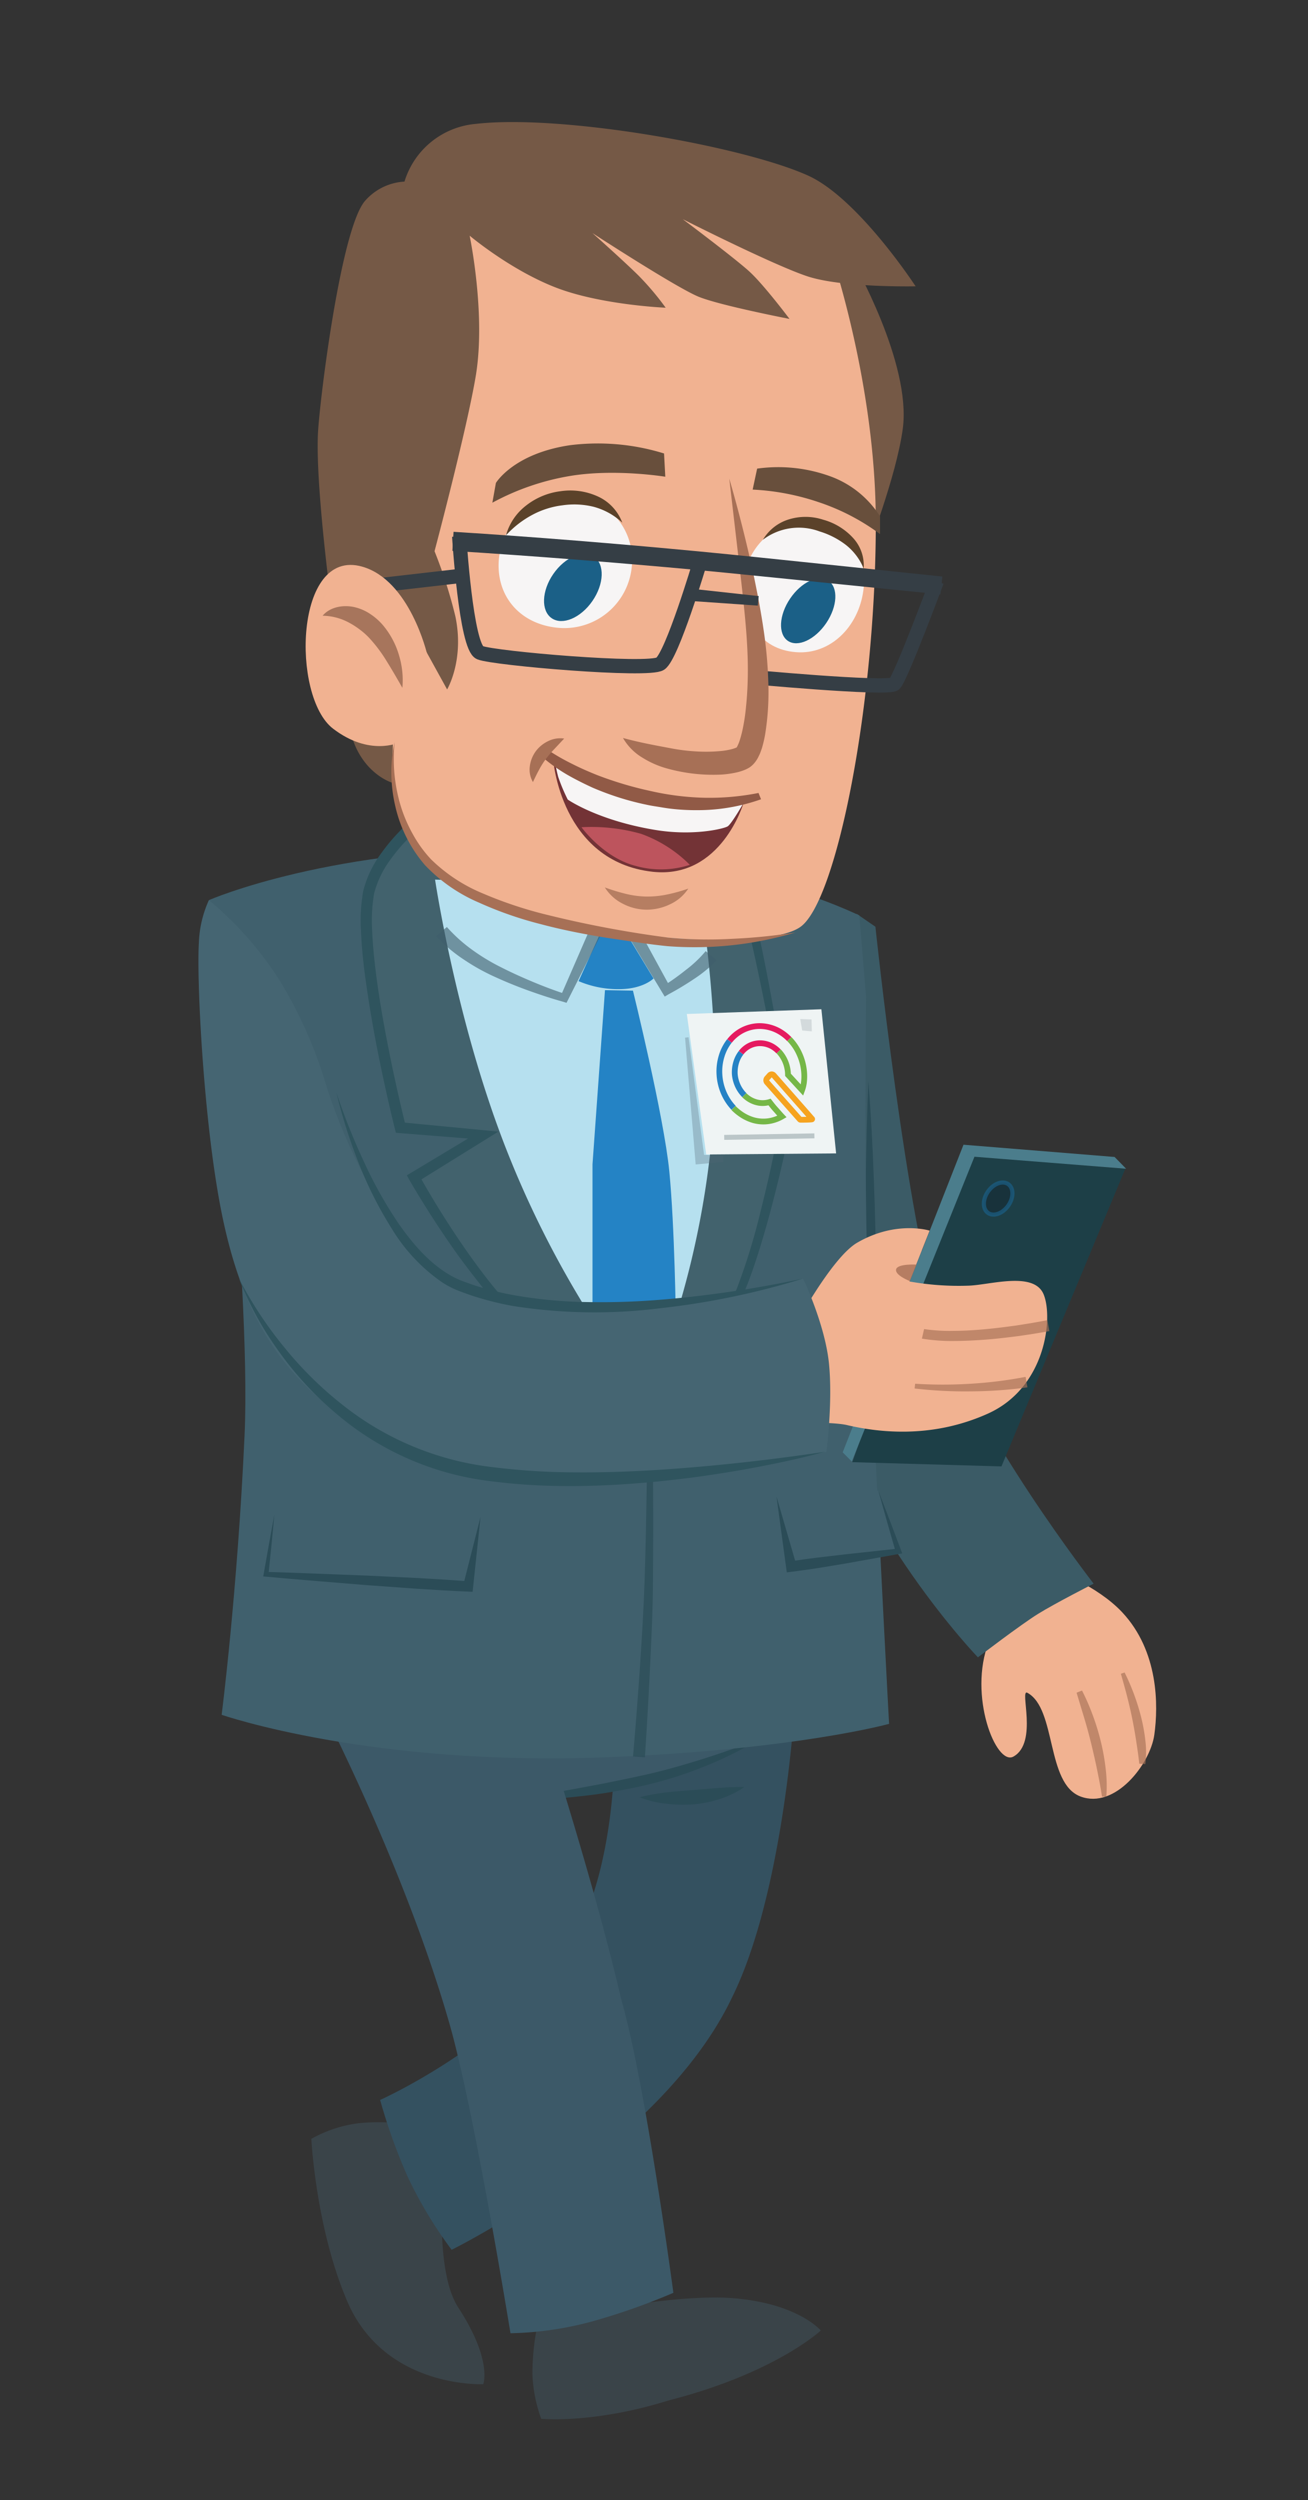 <svg xmlns="http://www.w3.org/2000/svg" width="274.58" height="524.72" viewBox="0 0 274.58 524.72">
  <rect x="0" y="0" width="274.58" height="524.72" fill="#333333" stroke="none"/>
  <defs>
    <style>
      .cls-1 {
        isolation: isolate;
      }

      .cls-2 {
        fill: #f1b291;
      }

      .cls-3 {
        fill: #3a4449;
      }

      .cls-4 {
        fill: #345160;
      }

      .cls-5 {
        fill: #3b5b66;
      }

      .cls-6 {
        fill: #3c5968;
      }

      .cls-7 {
        fill: #2b4c57;
      }

      .cls-8 {
        fill: #40606d;
      }

      .cls-9 {
        fill: #42626d;
      }

      .cls-10 {
        fill: #2f545e;
      }

      .cls-11 {
        fill: #b6e0ef;
      }

      .cls-12 {
        fill: #2483c5;
      }

      .cls-13 {
        opacity: 0.6;
      }

      .cls-14 {
        fill: #405e6b;
      }

      .cls-15 {
        opacity: 0.7;
      }

      .cls-16 {
        fill: #eff4f4;
      }

      .cls-17, .cls-20 {
        fill: #536872;
      }

      .cls-17 {
        stroke: #405a63;
        stroke-width: 1.04px;
      }

      .cls-17, .cls-22, .cls-39, .cls-41, .cls-42, .cls-43, .cls-44 {
        stroke-miterlimit: 10;
      }

      .cls-17, .cls-18 {
        opacity: 0.3;
      }

      .cls-19 {
        fill: #516672;
      }

      .cls-20 {
        opacity: 0.18;
      }

      .cls-21 {
        fill: #755946;
      }

      .cls-22, .cls-41, .cls-42, .cls-43, .cls-44 {
        fill: none;
      }

      .cls-22 {
        stroke: #353e45;
        stroke-width: 3px;
      }

      .cls-23 {
        fill: #a7755c;
      }

      .cls-24 {
        fill: #f7f5f5;
      }

      .cls-25 {
        fill: #684f3c;
      }

      .cls-26 {
        fill: #5b422a;
      }

      .cls-27 {
        fill: #1b6087;
      }

      .cls-28, .cls-36 {
        fill: #a77056;
      }

      .cls-29 {
        fill: #65262d;
        opacity: 0.9;
      }

      .cls-30 {
        fill: #cb5b65;
        opacity: 0.84;
      }

      .cls-31 {
        fill: #915a46;
      }

      .cls-32, .cls-36 {
        opacity: 0.8;
      }

      .cls-33 {
        fill: #353e45;
      }

      .cls-34 {
        fill: #1d3f47;
      }

      .cls-35 {
        fill: #4b7d8c;
      }

      .cls-37 {
        fill: #456572;
      }

      .cls-38 {
        opacity: 0.66;
      }

      .cls-39 {
        fill: #162c35;
        stroke: #1b6087;
        stroke-width: 0.87px;
        opacity: 0.68;
      }

      .cls-40 {
        mix-blend-mode: multiply;
      }

      .cls-41 {
        stroke: #2582c5;
      }

      .cls-41, .cls-42, .cls-43, .cls-44 {
        stroke-width: 1.21px;
      }

      .cls-42 {
        stroke: #e51a60;
      }

      .cls-43 {
        stroke: #75b747;
      }

      .cls-44 {
        stroke: #f6a31f;
      }
    </style>
  </defs>
  <g class="cls-1">
    <g id="Ebene_1" data-name="Ebene 1">
      <path class="cls-2" d="M207.57,344.57c-4.38,11.23,1.53,26.11,5.17,24.08,5.27-2.93,1.17-14.36,2.95-13.38,6.13,3.38,3.87,19,11.12,21.75s14.65-6.79,15.51-12.95.9-17.53-6.73-25.69c-5.3-5.67-14.26-8.89-14.26-8.89Z"/>
      <path class="cls-3" d="M87.23,445.9s-7.22-1-12.72-.2a27.44,27.44,0,0,0-9.15,3.17s.9,18.6,7.54,34.11c7.88,18.37,28.54,17.38,28.54,17.38s2-5-5.25-16.1c-4.63-7.14-3.28-23.91-3.28-23.91"/>
      <path class="cls-4" d="M166.56,361.42s-2.5,36.79-12.87,57.74c-14.86,31.32-58.88,53-58.88,53A89.27,89.27,0,0,1,85.66,457a116.32,116.32,0,0,1-5.86-16.29s28.85-12.89,41-34.21c8.86-16.73,8.19-40.6,8.19-40.6"/>
      <path class="cls-5" d="M179.86,191.8l3.91,2.69s6.49,61.73,13.7,83.77,32.11,54.1,32.11,54.1-8.06,4.1-11.7,6.36-12.59,9.1-12.59,9.1-24.92-25.8-34.53-59-8-81.13-8-81.13Z"/>
      <path class="cls-6" d="M170.05,332.12l.45,29S142.18,373.56,110.75,378s-31.62,3.89-31.62,3.89l-13.77-41Z"/>
      <path class="cls-7" d="M182.3,226.87q.78,10.32,1.14,20.67c.27,6.89.41,13.79.53,20.68s.12,13.79,0,20.68-.3,13.78-.66,20.68q-.75-10.32-1.08-20.67c-.24-6.9-.39-13.79-.5-20.68s-.11-13.78,0-20.67S182,233.77,182.3,226.87Z"/>
      <path class="cls-3" d="M113.28,485.93a50.9,50.9,0,0,0-1.51,12.48,30.87,30.87,0,0,0,1.84,9.21s10.88,1.11,26.79-3.86c22.37-5.72,31.9-14.66,31.9-14.66s-4.79-5.77-18.71-6.81c-9.59-.71-24.6,2-24.6,2"/>
      <path class="cls-7" d="M108.33,377.66l13-2.35c2.15-.42,4.31-.78,6.46-1.23s4.29-.86,6.42-1.34c4.27-.9,8.46-2.08,12.65-3.38s8.31-2.77,12.45-4.32a76.89,76.89,0,0,1-11.9,5.87,84,84,0,0,1-12.73,3.93c-2.16.49-4.35.89-6.53,1.27s-4.38.66-6.58.89A99.18,99.18,0,0,1,108.33,377.66Z"/>
      <path class="cls-6" d="M115.21,365.85s9.7,30.06,15.15,53.56c5.16,17.84,11,61.78,11,61.78a139.45,139.45,0,0,1-15.74,5.63,70.46,70.46,0,0,1-18.46,2.85s-7.68-47.36-12.94-65.43c-9.18-31.82-26-64.47-26-64.47"/>
      <path class="cls-8" d="M180.39,192.12S153,178.53,113.18,178.06c-43.44-.51-69.33,10.85-69.33,10.85s9,79.36,7.49,112.33-4.81,58.64-4.81,58.64,31.4,10.91,81.11,8.9c39.51-1.6,59-7,59-7s-1.85-33.72-4.23-85.62c-1.12-24.31-.6-66.95-.6-66.95"/>
      <g>
        <polyline class="cls-8" points="100.88 318.33 98.25 332.95 55.83 330.39 57.58 317.85"/>
        <path class="cls-7" d="M100.88,318.33l-1.57,14.81-.1.93-1-.05c-3.54-.14-7.07-.36-10.61-.59L77,332.67c-7.06-.59-14.13-1.13-21.19-1.78l-.55-.05.09-.52,1.11-6.24,1.14-6.23L57,324.16l-.65,6.3-.47-.57c7.09.2,14.17.52,21.25.78l10.61.51c3.54.2,7.07.41,10.6.69l-1.12.89Z"/>
      </g>
      <g>
        <path class="cls-9" d="M133.73,301s-18.76-16.91-28.39-27.5-18.45-26.41-18.45-26.41l14.56-8.89L84,236.67s-8.91-35.1-6.85-48.5c1.18-7.67,9.41-14.71,9.41-14.71l60.48,2.14s7.6,11,9.62,14.86,8,38.29,8,38.29L151.55,234l12.75,4.52s-3.61,18.32-8.09,30.32-16.4,31.07-16.4,31.07"/>
        <path class="cls-10" d="M133.34,301.46q-6.7-6-13.26-12.12c-4.37-4.11-8.7-8.25-12.88-12.57-2.09-2.15-4.14-4.39-6-6.73s-3.72-4.75-5.47-7.19c-3.49-4.92-6.74-10-9.78-15.19h0l-.54-1,.94-.56,14.62-8.79h0l.44,1.88L83.92,237.8l-.81-.07-.2-.78c-1.35-5.45-2.55-10.9-3.64-16.4s-2-11-2.75-16.59c-.34-2.79-.62-5.59-.73-8.42a35.17,35.17,0,0,1,.48-8.64,22.83,22.83,0,0,1,3.8-7.89,39.38,39.38,0,0,1,5.77-6.42l.32-.29.46,0,60.48,2.14h0l.57,0,.32.47c2.66,3.94,5.29,7.88,7.79,12,.62,1,1.24,2,1.81,3.16a22.2,22.2,0,0,1,1.12,3.59c.58,2.33,1.07,4.65,1.55,7,1.87,9.31,3.48,18.65,5.05,28h0l.08.53-.5.21-13,5.53h0l0-1.88,12.79,4.4h0l.94.32-.2,1c-1.16,5.47-2.45,10.87-3.91,16.25q-1.08,4-2.34,8c-.86,2.66-1.74,5.31-2.84,7.9a154.64,154.64,0,0,1-7.49,15q-4.07,7.29-8.51,14.35l-1-.64c2.86-4.73,5.62-9.55,8.24-14.42a149.84,149.84,0,0,0,7.16-14.91,132.75,132.75,0,0,0,4.86-15.78c1.36-5.36,2.57-10.77,3.63-16.18l.73,1.29h0l-12.7-4.65-2.56-.94,2.52-.94h0l13.21-4.92-.42.75h0c-1.71-9.31-3.48-18.63-5.49-27.86-.51-2.31-1-4.61-1.63-6.87a22.88,22.88,0,0,0-1-3.18c-.52-1-1.16-2-1.77-3-2.53-4-5.22-7.87-7.93-11.73l.9.49h0l-60.48-2.15.79-.27a37.22,37.22,0,0,0-5.4,6,20.86,20.86,0,0,0-3.44,7.08,33.78,33.78,0,0,0-.42,8c.11,2.74.39,5.5.72,8.24.68,5.5,1.64,11,2.72,16.43s2.28,10.89,3.62,16.28l-1-.86,17.42,1.67,3,.29-2.57,1.6h0l-14.5,9,.4-1.53h0c2.89,5.17,6.06,10.25,9.43,15.14q2.54,3.68,5.28,7.18c1.84,2.33,3.81,4.53,5.85,6.71,4.08,4.34,8.33,8.54,12.63,12.7s8.65,8.26,13,12.31Z"/>
      </g>
      <path class="cls-11" d="M135.9,292.81s-18.12-20.8-30.77-54.62c-9.68-25.87-13.8-53.59-13.8-53.59l55.33,1.66s4.66,26.33,3.06,48.94A185.51,185.51,0,0,1,135.9,292.81Z"/>
      <path class="cls-12" d="M129.33,192.35l7.86,13s-2.13,2.21-7.15,2.24a21.19,21.19,0,0,1-8.58-1.68l6.17-13.58Z"/>
      <g class="cls-13">
        <path class="cls-14" d="M150.49,201.5a28,28,0,0,1-4.87,4c-1.7,1.14-3.42,2.17-5.22,3.14h0l-.86.51-.54-.89-11.74-19.48,2.65-.11L119.26,209.8l-.34.66-.65-.21h0c-2.42-.67-4.78-1.45-7.13-2.29s-4.67-1.77-6.95-2.81a43.87,43.87,0,0,1-6.67-3.67,33.83,33.83,0,0,1-6-5l2.29-1.93a32.4,32.4,0,0,0,5.21,4.71,42.49,42.49,0,0,0,6.15,3.73c2.17,1.11,4.4,2.11,6.66,3.06s4.56,1.81,6.86,2.57h0l-1,.45,9.46-21.72,1.2-2.76,1.46,2.65,10.92,20-1.4-.37h0c1.62-1,3.24-2.19,4.75-3.39a25,25,0,0,0,4.06-3.87Z"/>
      </g>
      <path class="cls-12" d="M132.87,207.9s6.49,26.31,7.63,37.9,1.38,31.33,1.38,31.33L136,292.8l-11.62-15.55V244.36L127,207.8Z"/>
      <g>
        <polyline class="cls-8" points="163 314.06 166.12 328.77 188.6 325.62 184.36 312.84"/>
        <path class="cls-7" d="M163,314.06l4.21,14.48-1.24-.87q2.81-.44,5.62-.78l5.64-.66L188.52,325l-.47.77q-1.87-6.48-3.69-13c1.63,4.19,3.22,8.39,4.8,12.6l.24.64-.72.12-11.18,2-5.6.93c-1.87.28-3.75.55-5.62.79l-1.11.14-.14-1Z"/>
      </g>
      <g class="cls-15">
        <path class="cls-8" d="M136.42,293.92s.16,30.57-.45,44.81-1.83,30-1.83,30"/>
        <path class="cls-7" d="M136.92,293.92c.16,12.48.28,25,.15,37.45,0,6.25-.32,12.5-.62,18.73s-.66,12.47-1.07,18.71l-2.49-.19q.8-9.31,1.44-18.64c.41-6.22.8-12.43,1-18.65.39-12.46.52-24.93.61-37.4Z"/>
      </g>
      <path class="cls-7" d="M134.25,377.18a44.82,44.82,0,0,1,5.55-1c1.82-.21,3.65-.36,5.43-.49l5.37-.44a54.32,54.32,0,0,1,5.62-.2,19.06,19.06,0,0,1-5.15,2.51,24.16,24.16,0,0,1-5.61,1.12,29,29,0,0,1-5.67-.15A21,21,0,0,1,134.25,377.18Z"/>
      <polygon class="cls-16" points="144.18 212.8 172.43 211.81 175.52 242.06 148.25 242.29 144.18 212.8"/>
      <line class="cls-17" x1="152.03" y1="238.7" x2="170.96" y2="238.38"/>
      <g class="cls-18">
        <polygon class="cls-19" points="144.55 217.69 147.91 243.21 146.91 242.33 151.81 242.53 151.84 243.86 146.96 244.3 146.04 244.38 145.96 243.42 143.81 217.77 144.55 217.69"/>
      </g>
      <polygon class="cls-20" points="167.99 213.86 170.36 213.95 170.42 216.45 168.4 216.27 167.99 213.86"/>
      <path class="cls-10" d="M98.72,274.77c-.26,3-.61,6-.85,9a75.34,75.34,0,0,0-.31,8.86c.17,2.95.43,5.95.78,8.92s.77,5.94,1.36,8.91a43,43,0,0,1-2.77-8.68,63.51,63.51,0,0,1-1.31-9,38.62,38.62,0,0,1,.55-9.19A40.37,40.37,0,0,1,98.72,274.77Z"/>
      <path class="cls-21" d="M179,54.73s12.34,21.42,10.52,35.21c-1.33,10-7.63,26.13-7.63,26.13L168.31,55.38Z"/>
      <path class="cls-2" d="M81.92,158s-1.22,14.92,10.46,24.61c16.39,13.6,66.85,18.16,75.64,11.92,7.65-5.41,15.87-47,15.83-84.94,0-29.87-9.9-58-9.9-58s-26.78-11.3-50.79-11.65a86.3,86.3,0,0,0-35.89,7.78l-5.38,94.83"/>
      <path class="cls-21" d="M98.59,49.46S102,65.74,99.91,78.68c-1.83,11.17-8.69,37-8.69,37a100.44,100.44,0,0,1,4.37,13.66c1.94,9.22-1.73,15.35-1.73,15.35L83.27,125.48l-1,38.77s-7.13-2.15-8.94-11.86S66,104.47,66.76,90.7c.42-7.31,4.84-42.91,9.91-48.59a11.87,11.87,0,0,1,8.24-4A17.2,17.2,0,0,1,99.87,26c18-2.07,56,4.65,69.72,10.83,10.55,4.74,22.62,23.26,22.62,23.26s-15.47.33-22.78-2.12S143.33,46,143.33,46s10.93,8.19,14,11,8.41,9.93,8.41,9.93-14.39-2.78-19-4.62-22.38-13.4-22.38-13.4,6.65,5.92,9.7,8.94a58.4,58.4,0,0,1,5.68,6.73s-13.7-.56-23.23-4.3S98.59,49.46,98.59,49.46Z"/>
      <line class="cls-22" x1="96.08" y1="120.93" x2="77.58" y2="123.05"/>
      <path class="cls-2" d="M89.66,137.27S86.05,121.73,76,118.91c-14.17-4-14.86,27.26-6.1,34,7.68,5.89,13.85,2.92,13.85,2.92"/>
      <path class="cls-23" d="M84.47,144.35c-1.12-1.95-2.17-3.79-3.27-5.54a30.21,30.21,0,0,0-3.53-4.75,14.75,14.75,0,0,0-2-1.83,17.2,17.2,0,0,0-2.26-1.48,12,12,0,0,0-5.68-1.53c1.56-1.88,4.44-2.37,6.86-1.76A10,10,0,0,1,77.93,129a12.26,12.26,0,0,1,2.69,2.49,17.3,17.3,0,0,1,3.18,6.17A17.83,17.83,0,0,1,84.47,144.35Z"/>
      <path class="cls-24" d="M104.74,117.19c-.76,7.81,4.38,13.9,12.58,14.58A14.22,14.22,0,0,0,132.62,119a13.52,13.52,0,0,0-12.56-15A14.68,14.68,0,0,0,104.74,117.19Z"/>
      <path class="cls-24" d="M156.12,122.43c-.24,7.71,3.36,13.86,11,14.44,7.16.55,13.08-5.27,14.12-12.94,1.11-8.14-4.24-14.09-11.41-14.54S156.33,115.25,156.12,122.43Z"/>
      <path class="cls-25" d="M139.66,100.05S129,98.3,119.55,99.91a52.19,52.19,0,0,0-16.19,5.59l.74-4.14s3.68-6.18,15.59-7.93a47,47,0,0,1,19.71,1.74Z"/>
      <path class="cls-26" d="M130.63,109.69a14.25,14.25,0,0,0-6-3.33,17.07,17.07,0,0,0-6.57-.31,17.94,17.94,0,0,0-6.31,2,20.51,20.51,0,0,0-5.54,4.31,11.92,11.92,0,0,1,4.24-6.27,14.6,14.6,0,0,1,7.23-3,13.92,13.92,0,0,1,7.78,1.08A9.8,9.8,0,0,1,130.63,109.69Z"/>
      <path class="cls-26" d="M181.3,119.3a12.22,12.22,0,0,0-3.81-5,17.27,17.27,0,0,0-5.44-2.77,12.45,12.45,0,0,0-11.9,1.75A9.61,9.61,0,0,1,165.6,109a11.91,11.91,0,0,1,7.21.07,13.27,13.27,0,0,1,6.15,3.7A8.49,8.49,0,0,1,181.3,119.3Z"/>
      <path class="cls-25" d="M158,102.75a50.46,50.46,0,0,1,13.74,2.6,45.88,45.88,0,0,1,13,6.74v-3.72A20.73,20.73,0,0,0,174.4,100a32,32,0,0,0-15.46-1.65Z"/>
      <ellipse class="cls-27" cx="120.26" cy="123.3" rx="7.83" ry="4.99" transform="translate(-49.53 152.24) rotate(-55.39)"/>
      <ellipse class="cls-27" cx="169.66" cy="128.21" rx="7.61" ry="4.58" transform="translate(-31.53 197.08) rotate(-55.98)"/>
      <path class="cls-22" d="M196.66,122s-7.55,20.3-8.9,21.54-31.88-1.63-31.88-1.63"/>
      <g>
        <path class="cls-2" d="M153.09,100.43s4.36,21.14,5.6,34S158.26,157.57,156,159s-8.68,1.8-15.45.24-9.81-4.31-9.81-4.31"/>
        <path class="cls-28" d="M153.09,100.43q3,10.36,5.26,20.95c.72,3.54,1.41,7.08,1.93,10.68a92.26,92.26,0,0,1,1,10.94,55.83,55.83,0,0,1-.67,11.19,25.44,25.44,0,0,1-.69,2.91l-.28.77a6.43,6.43,0,0,1-.35.79,6.34,6.34,0,0,1-1.22,1.8,6,6,0,0,1-.61.52,5.45,5.45,0,0,1-.5.3,6.77,6.77,0,0,1-.9.4,10.45,10.45,0,0,1-1.63.47,20.6,20.6,0,0,1-3,.41,36.14,36.14,0,0,1-11.36-1.27,19.44,19.44,0,0,1-5.24-2.3,11.48,11.48,0,0,1-4.05-4.11c3.69,1,6.92,1.57,10.26,2.2a38.74,38.74,0,0,0,5,.61,32.9,32.9,0,0,0,5-.05,14.59,14.59,0,0,0,2.3-.35,7.81,7.81,0,0,0,.95-.28,3,3,0,0,0,.33-.14s.14-.06.07,0a.14.14,0,0,0-.1.07,2.31,2.31,0,0,0,.24-.43,8.43,8.43,0,0,0,.39-.93,23.22,23.22,0,0,0,.63-2.3,40.75,40.75,0,0,0,.76-5c.18-1.72.29-3.45.34-5.2.23-7-.57-14.05-1.36-21.17Z"/>
      </g>
      <path class="cls-29" d="M156.09,168.52s-4.68,16-19.06,14.44c-19.36-2.15-20.91-23.61-20.91-23.61"/>
      <path class="cls-30" d="M144.81,181.5a19.59,19.59,0,0,1-11.41.21c-6.73-1.72-11.33-8.1-11.33-8.1a38.33,38.33,0,0,1,12.5,1.38A27.53,27.53,0,0,1,144.81,181.5Z"/>
      <path class="cls-24" d="M156.09,168.52s-2.53,4.41-3.34,4.91-7.27,2.09-15.36.72c-12-2-18.21-6.35-18.21-6.35a38.05,38.05,0,0,1-2-4.76,33.46,33.46,0,0,1-.87-4.5s14.7,7.16,22.52,8.61A106.86,106.86,0,0,0,156.09,168.52Z"/>
      <g>
        <path class="cls-2" d="M159.54,167.07a46.26,46.26,0,0,1-19.14,1.09c-16.62-2.44-25.75-10-25.75-10"/>
        <path class="cls-31" d="M159.76,167.74A39.8,39.8,0,0,1,147.9,170a47.19,47.19,0,0,1-6.06-.17c-1-.09-2-.23-3-.4s-2-.3-3-.52a58.78,58.78,0,0,1-11.49-3.63c-1.83-.84-3.63-1.74-5.38-2.75a35.43,35.43,0,0,1-5-3.54l1.22-1.48a44.79,44.79,0,0,0,4.95,2.82c1.71.87,3.47,1.64,5.26,2.35a75.2,75.2,0,0,0,11,3.29,56.83,56.83,0,0,0,11.38,1.45,52.94,52.94,0,0,0,11.45-1Z"/>
      </g>
      <path class="cls-28" d="M118.43,155l-2.09,2.23a21.86,21.86,0,0,0-1.71,2,17.61,17.61,0,0,0-1.4,2.2c-.44.8-.87,1.66-1.35,2.7a5.13,5.13,0,0,1-.66-3.29,6.76,6.76,0,0,1,1.27-3.2,7,7,0,0,1,2.66-2.14A5.69,5.69,0,0,1,118.43,155Z"/>
      <g class="cls-32">
        <path class="cls-28" d="M144.49,186.49a9.2,9.2,0,0,1-3.81,3.28,11.28,11.28,0,0,1-5,1.14,10.94,10.94,0,0,1-5-1.28,9.41,9.41,0,0,1-3.71-3.39,40.35,40.35,0,0,0,4.49,1.37,19.76,19.76,0,0,0,4.27.55,20.5,20.5,0,0,0,4.3-.43A35.43,35.43,0,0,0,144.49,186.49Z"/>
      </g>
      <path class="cls-28" d="M82.84,155.77A34.08,34.08,0,0,0,84.08,169a30,30,0,0,0,2.58,6.06,26.16,26.16,0,0,0,3.82,5.28,34.09,34.09,0,0,0,10.87,7.16,85.68,85.68,0,0,0,12.6,4.27,227.8,227.8,0,0,0,26.31,5,88.61,88.61,0,0,0,13.34.26A118.11,118.11,0,0,0,167,195.69a74,74,0,0,1-26.87,2.88c-2.29-.23-4.52-.53-6.74-.86s-4.47-.65-6.69-1c-4.46-.74-8.9-1.61-13.29-2.79a77.76,77.76,0,0,1-12.88-4.5,34,34,0,0,1-11.32-7.86A28.65,28.65,0,0,1,83,169.28a31.06,31.06,0,0,1-.84-6.78A28.1,28.1,0,0,1,82.84,155.77Z"/>
      <path class="cls-33" d="M197.42,124.74l-25.6-2.58c-8.53-.85-17.06-1.75-25.59-2.55-17.07-1.57-34.17-2.93-51.26-4l.24-4c17.16,1.08,34.27,2.48,51.38,4.1,8.55.81,17.08,1.74,25.62,2.61L197.83,121Z"/>
      <path class="cls-22" d="M146.9,118.12s-5.8,19.5-8.29,21.17-34.91-1.12-37.85-2.31-4.36-24.41-4.36-24.41"/>
      <polygon class="cls-33" points="159.08 127.1 145.53 126.16 145.75 123.62 159.26 125.1 159.08 127.1"/>
      <polygon class="cls-34" points="191.62 271.22 204.32 242.57 236.23 245.28 210.23 307.75 178.91 306.86 191.62 271.22"/>
      <polygon class="cls-35" points="176.9 304.8 202.26 240.24 233.98 242.81 236.4 245.28 204.56 242.76 178.8 306.71 176.9 304.8"/>
      <path class="cls-2" d="M166.34,279.29s8.07-15.26,13.59-18.48c8.17-4.76,15.22-2.54,15.22-2.54l-4.22,10.67a58.51,58.51,0,0,0,12.39.88c4.51-.14,13.74-3.1,15.77,1.84s.44,19.53-11.68,25-23.51,3.84-29.63,2.41c-3-.72-14-.59-14-.59Z"/>
      <path class="cls-36" d="M191,268.86s-3.18-1.22-2.89-2.46,4.29-1,4.29-1Z"/>
      <path class="cls-37" d="M43.85,188.91a23.57,23.57,0,0,0-2.1,8.92c-.48,7.72.9,35.95,4.41,54.82,4.45,23.84,13.3,37.25,30.32,47.58,34.22,20.78,97,4.46,97,4.46s1.38-10.38.53-18.62-5.43-17.75-5.43-17.75-50.26,13.37-72,1.53c-18.92-10.29-28.3-42.72-28.3-42.72a92.07,92.07,0,0,0-9.83-21.77A72.64,72.64,0,0,0,43.85,188.91Z"/>
      <path class="cls-10" d="M70.62,229.3a132.89,132.89,0,0,0,5.64,14.21,90.12,90.12,0,0,0,7.39,13.25c2.87,4.11,6.18,8,10.35,10.57a18.8,18.8,0,0,0,3.25,1.59c1.18.41,2.34.87,3.55,1.2a64.92,64.92,0,0,0,7.32,1.74,96.09,96.09,0,0,0,15.07,1.4,151.41,151.41,0,0,0,15.2-.47c5.07-.39,10.13-1,15.17-1.74s10.06-1.65,15.06-2.73a161.67,161.67,0,0,1-30.06,6.24,110.3,110.3,0,0,1-30.84-.47,64.2,64.2,0,0,1-7.57-1.84c-1.25-.36-2.47-.84-3.69-1.28a19.3,19.3,0,0,1-3.6-1.82,37,37,0,0,1-10.69-11.41,81.35,81.35,0,0,1-6.93-13.8A108.08,108.08,0,0,1,70.62,229.3Z"/>
      <path class="cls-10" d="M50.15,268.28a81.69,81.69,0,0,0,9.61,14.58A76.63,76.63,0,0,0,72.12,295a62.07,62.07,0,0,0,31.42,12.92A143.13,143.13,0,0,0,120.88,309c5.81.05,11.64-.17,17.46-.53,11.64-.76,23.26-2.07,34.87-3.79-5.67,1.54-11.43,2.71-17.21,3.76q-4.33.75-8.71,1.38c-2.91.41-5.83.74-8.76,1.05-11.7,1.15-23.57,1.53-35.38,0a61,61,0,0,1-32.45-14.1,70.94,70.94,0,0,1-12.05-13A69.16,69.16,0,0,1,50.15,268.28Z"/>
      <g class="cls-38">
        <path class="cls-28" d="M220.28,279.36l-3.28.56-3.3.49c-2.21.28-4.42.55-6.64.72s-4.45.29-6.7.3a38.25,38.25,0,0,1-6.83-.5l.46-2a36.64,36.64,0,0,0,6.36.37c2.17,0,4.35-.15,6.52-.35s4.35-.48,6.52-.78l3.24-.52,3.24-.58Z"/>
      </g>
      <g class="cls-38">
        <path class="cls-28" d="M215.68,291.16a90.67,90.67,0,0,1-11.85.84,91.74,91.74,0,0,1-11.83-.6l.11-1a92.58,92.58,0,0,0,11.66,0,88.81,88.81,0,0,0,11.53-1.44Z"/>
      </g>
      <g class="cls-38">
        <path class="cls-28" d="M227.14,354.79a46.36,46.36,0,0,1,2.29,5.27,50.19,50.19,0,0,1,1.68,5.52,45.22,45.22,0,0,1,1,5.67,29.53,29.53,0,0,1,.13,5.8h-.91c-.26-1.84-.63-3.69-1-5.52s-.79-3.65-1.23-5.47-.93-3.62-1.47-5.42l-1.63-5.4Z"/>
      </g>
      <g class="cls-38">
        <path class="cls-28" d="M236.08,351a46.76,46.76,0,0,1,3.45,9.3,37,37,0,0,1,.9,4.92,19.87,19.87,0,0,1,0,5l-1.27-.07c-.16-1.55-.4-3.16-.64-4.73s-.52-3.16-.84-4.74-.69-3.15-1.09-4.72-.85-3.12-1.29-4.7Z"/>
      </g>
      <ellipse class="cls-39" cx="209.53" cy="251.55" rx="3.69" ry="2.59" transform="translate(-116.78 277.98) rotate(-54.84)"/>
      <g class="cls-40">
        <path class="cls-41" d="M154,232.5a10.79,10.79,0,0,1-2.08-3.18,11.32,11.32,0,0,1-.89-3.77,11,11,0,0,1,.46-3.92,9.71,9.71,0,0,1,1.63-3.16"/>
        <path class="cls-41" d="M155.57,220.94a6.15,6.15,0,0,0-1,1.92,7.2,7.2,0,0,0-.32,2.6,7.31,7.31,0,0,0,.62,2.37,6.86,6.86,0,0,0,1.38,2"/>
        <g class="cls-40">
          <path class="cls-42" d="M163.45,220.67a6,6,0,0,0-1.25-1,5.27,5.27,0,0,0-2.64-.73,4.92,4.92,0,0,0-2.81.87,5.37,5.37,0,0,0-1.18,1.12"/>
          <path class="cls-42" d="M153.14,218.47a8.32,8.32,0,0,1,1.8-1.7,8,8,0,0,1,4.31-1.43,8.41,8.41,0,0,1,4.44,1.16,9.45,9.45,0,0,1,2,1.58"/>
        </g>
        <g class="cls-40">
          <path class="cls-43" d="M156.24,229.84a5.7,5.7,0,0,0,3,1.59,5,5,0,0,0,2.31-.15c.37.47.77,1,1.18,1.45s.95,1.09,1.42,1.59a8,8,0,0,1-3,1,7.78,7.78,0,0,1-2.93-.22,9,9,0,0,1-2.45-1.11,11.09,11.09,0,0,1-1.79-1.45"/>
          <path class="cls-43" d="M165.71,218.08a10.64,10.64,0,0,1,2.09,3.08,11.36,11.36,0,0,1,1,3.83h0a10.55,10.55,0,0,1-.05,2.27,7.4,7.4,0,0,1-.38,1.52l-2.95-3.21a7.49,7.49,0,0,0-.27-1.91,7.15,7.15,0,0,0-1.68-3"/>
        </g>
        <path class="cls-44" d="M168.07,235a.21.21,0,0,1-.18-.09L161,227.14a.66.66,0,0,1,0-.83l.57-.64a.56.56,0,0,1,.86,0l6.94,7.89,1.08,1.24a.06.06,0,0,1,0,.11C170,235,168.59,235,168.07,235Z"/>
      </g>
    </g>
  </g>
</svg>
